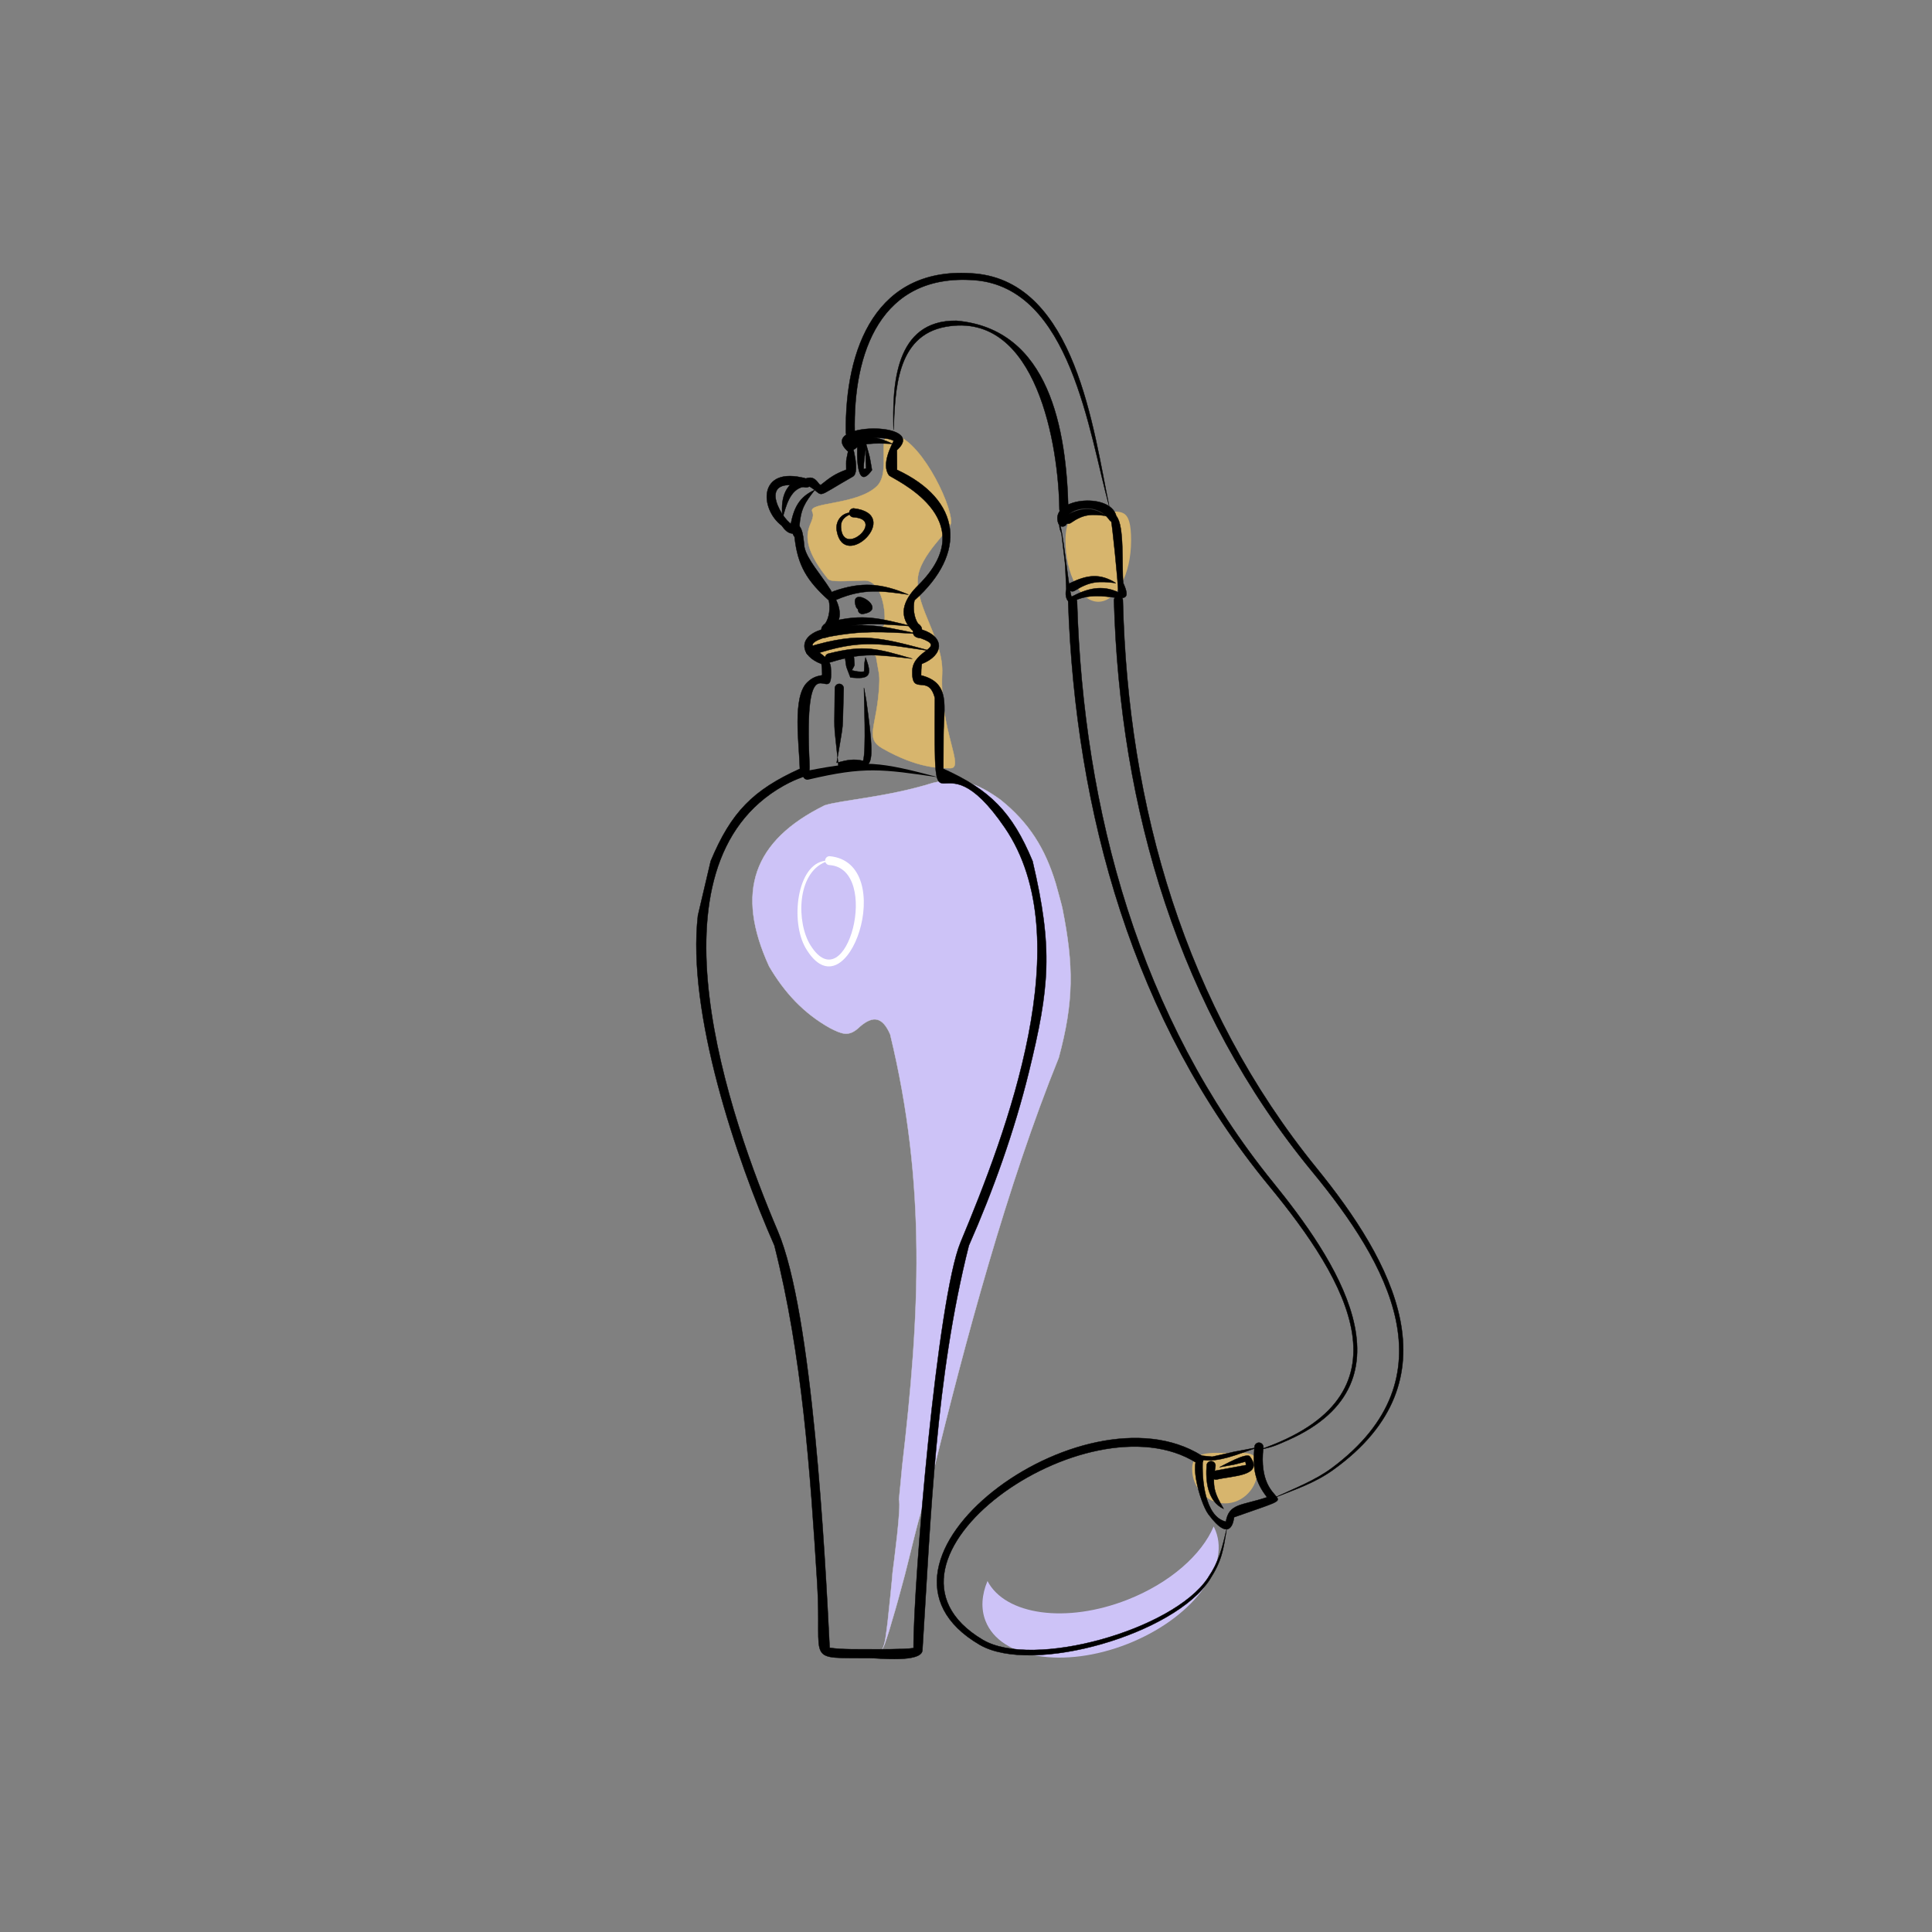 <?xml version="1.0" encoding="UTF-8"?>
<!DOCTYPE svg PUBLIC "-//W3C//DTD SVG 1.1//EN" "http://www.w3.org/Graphics/SVG/1.1/DTD/svg11.dtd">
<!-- Creator: CorelDRAW 2020 (64-Bit) -->
<svg xmlns="http://www.w3.org/2000/svg" xml:space="preserve" width="41.667in" height="41.667in" version="1.1" style="shape-rendering:geometricPrecision; text-rendering:geometricPrecision; image-rendering:optimizeQuality; fill-rule:evenodd; clip-rule:evenodd"
viewBox="0 0 41666.66 41666.66"
 xmlns:xlink="http://www.w3.org/1999/xlink"
 xmlns:xodm="http://www.corel.com/coreldraw/odm/2003">
 <rect x="0" y="0" width="41666.66" height="41666.66" fill="#808080" stroke="none"/>
 <defs>
  <style type="text/css">
   <![CDATA[
    .str0 {stroke:#D7B56D;stroke-width:7.87;stroke-miterlimit:2.613}
    .str1 {stroke:#D2CDE7;stroke-width:7.87;stroke-miterlimit:22.926}
    .str2 {stroke:black;stroke-width:7.87;stroke-miterlimit:2.613}
    .fil3 {fill:none}
    .fil4 {fill:black}
    .fil5 {fill:black}
    .fil0 {fill:#CDC3F7}
    .fil1 {fill:#D7B56D}
    .fil6 {fill:white}
    .fil2 {fill:#CDC3F7;fill-rule:nonzero}
   ]]>
  </style>
 </defs>
 <g id="Слой_x0020_1">
  <path class="fil0" d="M26174.26 32920.55c15.59,29.92 29.77,60.51 42.23,92.22 318.52,811.93 -534,1905.81 -1904.25,2443.32 -1370.25,537.5 -2739.15,315.01 -3057.6,-496.99 -104.68,-266.81 -82.89,-564.07 42.16,-861.99 383.28,735.82 1698.69,921.31 3015.44,404.77 919.96,-360.9 1606.47,-972.57 1862.02,-1581.33z"/>
  <path class="fil1" d="M23785.7 11039.6c390.67,0 608.69,-113.23 608.69,616.75 0,729.98 -316.73,1321.69 -707.4,1321.69 -390.67,0 -707.4,-591.71 -707.4,-1321.69 0,-729.98 415.44,-616.75 806.11,-616.75z"/>
  <path class="fil1 str0" d="M20511.94 11263.87c0,160.99 -684.76,699.83 -719.46,1218.65 -42.81,639.03 559.61,1316.43 526.17,2043.5 -56.49,1227.26 496.66,2041.47 176.95,2041.47 -235.6,0 -708.7,0.63 -1455.77,-422.3 -408.75,-231.42 -119.07,-460.05 -76.26,-1391.8 10.13,-221.79 -11.27,-228.88 -70.17,-589.88 -25.72,-157.32 -1288.82,149.85 -1349.24,-55.22 -47.24,-160.61 -77.52,-192.78 -48.51,-409.38 19.38,-145.54 1532.65,-43.32 1570.65,-212.17 59.02,-262.58 -47.25,-974.31 -421.67,-967.73 -416.61,7.48 -726.3,42.31 -791.28,-38.63 -813.83,-1012.94 -213.56,-1183.06 -335.41,-1446.78 -95.25,-206.21 964.05,-138.7 1390.92,-544.79 326.42,-310.33 -30.78,-1143.79 319.32,-1121.5 575.82,36.61 1283.76,1453.74 1283.76,1896.57z"/>
  <path class="fil1" d="M26516.57 31337.28c390.67,0 608.69,-63.42 608.69,345.45 0,408.87 -316.73,740.3 -707.39,740.3 -390.67,0 -707.4,-331.43 -707.4,-740.3 0,-408.87 415.44,-345.45 806.11,-345.45z"/>
  <g id="_1978320526320">
   <path class="fil2 str1" d="M20109.89 31819.32c699.35,-2882.44 1620.09,-6287.44 2722.85,-9006.69 328.6,-1214.97 323.46,-1988.77 81.86,-3208.15 1.87,-20.28 -127.82,-483.35 -145.2,-547.61 -228.15,-756.44 -576.3,-1315.2 -1194.09,-1809.57 -475.14,-342.18 -868.54,-503.52 -1449.57,-364.53 -990.84,311.87 -1984.17,370.09 -2341.62,487.13 -1540.88,761.45 -1932.55,1864.16 -1196.81,3469.96 329.77,562.84 743.47,1014.18 1316.81,1333.62 250.43,126.49 396.12,190.76 612.02,-5.67 2.63,-2.44 29.4,-27.54 29.47,-27.53 296.72,-256.06 492.62,-197.09 652.48,166.41 786.91,3245.99 641.69,6034.09 258.96,9314.11 -23.35,238.74 -43.36,479.3 -68.77,717.61 50.84,164.61 -110.63,1357.16 -138.36,1581.31 4.67,6 -91.43,943.68 -104.16,1042 -15.37,118.75 -28.56,245.36 -47.78,362.92 -7.18,43.54 -17.03,89.96 -27.59,132.87 -6.82,27.38 -18.3,53.26 -28.22,79.37 -9.63,25.39 -26.56,48.72 -39.44,72.07 -30.91,55.8 -109,122.81 -161.84,154.1 71.22,-44.74 115.51,-85.24 162.62,-153.57 10.95,-10.27 31.71,-55.57 41.04,-71.46 13.65,-23.5 21.99,-53.43 33.19,-77.99 18.61,-40.87 28.21,-89.34 44.97,-128.88 40.03,-115.71 74.05,-232.75 107.17,-350.63 101.68,-334.06 191.69,-670.67 281.83,-1007.93 31.96,-103.44 364.13,-1523.59 407.5,-1517.04 1.11,0.18 175.3,-584.17 190.7,-636.21z"/>
  </g>
  <path class="fil3" d="M17559.95 17433.02c668.01,2220.3 3949.51,2162.59 3535.31,5137.82 -410.57,2949.87 -1241.69,6952.02 -1857.59,9734.23 -28.5,129.11 -573.7,2993.21 -645.6,3035.56"/>
  <g id="_1978320524688">
   <path class="fil4 str2" d="M18798.31 35760.68c-1473.51,-15.61 -1064.38,139.26 -1172.78,-1601.97 -152.14,-2444.36 -321.77,-4915.13 -923.46,-7295.79 -826.64,-1873.56 -1890.82,-5031.38 -1650.21,-7118.89l275.46 -1172.43c441.52,-1061.28 918.68,-1535.8 1923.21,-1990.53 -14.52,-538.55 -167.92,-1553.22 160.82,-1865.58 112.83,-107.24 196.61,-130.82 320.44,-153.57 -0.33,-81.62 -3.07,-163.34 -16.21,-243.88 -452.75,-163.24 -523.49,-576.42 -1.66,-738.93 2.14,-56.4 28.44,-90.2 83.36,-131.56 90.93,-124.83 113.28,-351.42 76.63,-500.61 -469.11,-422.7 -671.91,-748.35 -737.8,-1366.82 -26.7,-38.43 -24.61,-35.19 -40.97,-73.87 -98.89,-0.53 -175.75,-83.53 -235.98,-170.54 -474.97,-353.58 -521.25,-1299.75 520.1,-1016.78 150.25,-50.74 211.31,16.71 293.99,129.31l15.28 1.08 -4.48 13.72 4.28 5.87c232.35,-185.77 312.61,-242.32 562.28,-339.24 -0.5,-247.78 -12.03,-135.3 39.06,-393.25 -722.9,-634.51 1769.13,-669.55 1053.91,-29.3l2.21 425.77c1392.22,648.18 1520.52,1795.96 376.92,2814.13 -36.59,149.22 -14.3,375.81 76.71,500.56 54.91,41.35 81.17,75.13 83.28,131.53 499.63,155.91 475.9,550.2 -1.56,738.5 -13.37,81.77 -16.04,164.72 -16.31,247.6 643.8,161.17 487.53,670.12 484.36,1279.74l-3.83 735.76c1005.04,454.83 1482.3,929.3 1923.92,1990.86 444.49,1892.35 366.62,2725.92 -80.92,4550.57 -310.09,1264.31 -767.5,2548.23 -1293.81,3740.79 -719.23,2850.5 -816.55,5806.88 -1001.23,8728.35 -17.27,273.33 -970.7,168.3 -1095.01,169.38zm-3470.99 -17189.07l0.4 -1.69 -2.34 6.32 1.94 -4.63zm2353.06 -8096.36l-0.28 -0.15 -0.17 0.53 0.45 -0.38zm4588.9 8096.33l1.96 4.66 -2.34 -6.32 0.38 1.66zm-3470.96 16997.32c90.13,-0.78 690.31,6.42 903.33,-25.19 -1.69,-1435.28 512.04,-7547.27 1015.35,-8753.37 992.4,-2378.04 2585.41,-6544.78 956.13,-8936.09 -1494.35,-2193.29 -1529.16,572.85 -1511.56,-2807.94l-0.86 3.57c-140.36,-537.24 -506,-13.81 -485.31,-587.32 16.48,-457.25 761.71,-490.85 183.15,-697.83 -109.03,-12.26 -177.11,-47.14 -168.63,-160.32 -11.3,-8.13 -20.96,-15.65 -33.09,-28.52 -326.41,-346.44 -114.74,-696.32 142.6,-949.89 1467.47,-1445.8 -575.87,-2307.15 -626.16,-2374.85 -176.4,-237.38 62.24,-657.29 99.82,-743.69 -106.33,-69.79 -377.09,-64.15 -473.84,-69.29 -46.01,3.17 -385.95,14.05 -438.78,84.34 8.96,38 200.24,659.68 33.43,754.76 -871.31,496.69 -586.06,426.19 -933.51,215.59 -50.56,19.91 -70.97,25.55 -129.26,11.3 -1123.65,-274.46 -369.89,832.81 -227.22,807.51 -2.19,1.26 -0.25,0.15 -5.79,3.4 237.11,-85.82 230.64,388.95 250.47,486.47 104.85,514.94 1204.57,1326.53 558.1,1802.51 8.68,113.38 -59.45,148.41 -168.53,160.65 -564.42,202.37 153.9,283.85 179.35,626.63 70.44,949.19 -489.49,-520 -478.29,1452.65 6.57,1156.89 165.1,705.28 -538.42,1099.76 -3079.2,1726.62 -1154.03,7197.33 -126.19,9608.78 748.87,1756.98 1017.87,6966.65 1118.06,8984.46 281.43,42.69 640.35,29.12 905.65,31.91z"/>
  </g>
  <path class="fil3" d="M18798.31 35664.79c-995.8,0 -997.21,-32.77 -1000,-94.48 -37.15,-814.21 -324.87,-6666.17 -1005.76,-8739.81 0,0 -2519.34,-5460.42 -1376.21,-8223.94 0,0 499.46,-1498.3 1931.14,-1964.44l-8.31 -1595.32c0,0 44.42,-371.81 488.33,-405.1 0,0 5.56,-338.51 -33.3,-388.44 -38.86,-49.93 -294.14,-49.96 -321.87,-249.72 -27.74,-199.76 -11.07,-249.72 244.18,-332.94 0,0 97.09,-5.56 97.09,-38.86 0,-33.3 -24.96,-66.57 41.63,-108.2 66.59,-41.63 194.22,-419 102.66,-629.85 0,0 -746.33,-588.25 -729.7,-1348.48 0,0 -49.93,-61.03 -77.69,-149.83 0,0 -111.02,72.13 -221.98,-127.63 0,0 -183.12,-122.06 -216.42,-210.85 -33.27,-88.69 -295.32,-958.43 649.26,-643.72 74.82,24.94 99.89,-116.55 260.81,127.63l119.32 8.33c0,0 377.37,-316.33 604.89,-355.17l2.79 -532.73c0,0 -374.55,-296.86 449.13,-319.06 931.89,8.3 449.12,319.06 449.12,319.06l2.79 532.73c1076.84,330.76 1726.17,1652.33 388.49,2699.72 -91.56,210.85 36.07,588.22 102.66,629.85 66.59,41.63 41.63,74.9 41.63,108.2 0,33.3 97.09,38.86 97.09,38.86 255.26,83.23 271.92,133.19 244.18,332.94 -27.74,199.76 -283.01,199.78 -321.87,249.72 -38.86,49.94 -33.3,388.44 -33.3,388.44 443.91,33.3 488.33,405.1 488.33,405.1l-8.31 1595.32c1431.68,466.14 1931.14,1964.44 1931.14,1964.44 1143.13,2763.52 -1376.21,8223.94 -1376.21,8223.94 -685.8,2088.56 -972.77,8010.06 -1006.54,8756.62 -2.29,50.81 -3.42,77.67 -999.22,77.67z"/>
  <g id="_1978320522816">
   <path class="fil4 str2" d="M18242.96 9337.91c-25.75,-1814.64 647.98,-3624.06 2782.87,-3437.59 2171.26,189.67 2553.82,3371.13 2895.05,5015.12 -433.07,-1565.93 -825.56,-4715.82 -2906.4,-4872.94 -2028.16,-153.12 -2618.48,1573.57 -2580.7,3276.34 5.26,52.7 -33.17,99.69 -85.87,104.95 -52.7,5.26 -99.69,-33.17 -104.95,-85.87z"/>
  </g>
  <path class="fil3" d="M18338.37 9328.37c0,0 -310.75,-3107.56 2230.79,-3351.72 2541.54,-244.15 2852.29,3074.24 3351.72,4938.79"/>
  <g id="_1978320523488">
   <path class="fil4 str2" d="M22848.32 10981.25c-16.44,-1333.65 -475.88,-4287.89 -2450.56,-3934.83 -1078.25,192.78 -1088.14,1388.52 -1127.12,2226.46 -26.73,-948.2 20.28,-2372.11 1355.7,-2355.57 2012.28,175.93 2372.84,2351.02 2413.76,4065.51 -0.43,52.95 -43.72,95.54 -96.67,95.11 -52.95,-0.43 -95.54,-43.72 -95.11,-96.67zm-2221.98 -4063.95l3.8 0 -6.31 -0.25 2.52 0.25z"/>
  </g>
  <path class="fil3" d="M22944.21 10982.03c0,0 33.32,-4039.81 -2319.56,-4006.52 0,0 -1531.6,-144.29 -1354.01,2297.36"/>
  <g id="_1978320522144">
   <path class="fil5 str2" d="M23228.78 12978.93c134.42,4520.29 1349.88,8973.92 4230.38,12526.3 1293.76,1595.53 3156.44,4283.49 333.48,5547.2 -351.27,157.25 -361.59,151.06 -642.13,217.48 3385.57,-1153.07 1903.78,-3650.11 224.09,-5688.87 -2932.93,-3559.93 -4181.48,-8043.41 -4337.6,-12600.5 -0.45,-52.95 42.13,-96.24 95.08,-96.7 52.95,-0.45 96.24,42.13 96.7,95.09z"/>
  </g>
  <path class="fil3" d="M23132.89 12979.74c0,0 66.62,7857.67 4283.99,12563.4 4217.37,4705.73 -266.38,5726.77 -266.38,5726.77"/>
  <g id="_1978320521712">
   <path class="fil5 str2" d="M24216.55 12946.31c106.23,4452.62 1341.63,8755.51 4177.83,12245.55 1630.66,2006.59 3056.37,4564.54 364.54,6502.4 -403.42,290.41 -807.49,419.67 -1264.39,602.24 420.1,-197.8 861.4,-361.69 1236.28,-641.48 2612.66,-1949.94 1195.48,-4413.5 -426.87,-6382.12 -2886.19,-3502.28 -4152.94,-7834.31 -4279.16,-12326.34 -0.08,-52.96 42.81,-95.94 95.76,-96.02 52.95,-0.08 95.94,42.81 96.02,95.76z"/>
  </g>
  <path class="fil3" d="M24120.66 12946.44c0,0 11.12,7580.22 4228.5,12285.95 3789.62,4228.42 714.94,6288.24 52.25,6662.57 -74.78,42.23 -906.88,401.56 -906.88,401.56"/>
  <g id="_1978320521616">
   <path class="fil4 str2" d="M22830.52 11301.74c-231.85,-558.78 1113.2,-704.98 1244.23,-173.1 182.07,210.78 113.84,1093.15 150.66,1446.33 295.02,656.13 -398.91,47.29 -1092.06,398.23 -115.24,58.37 -176.93,-116.33 -137.09,-270.05 -34.23,-741.4 -3.95,-343.02 -104.2,-1203.36 -16.89,-34.56 -48.8,-115.09 -44.22,-173.43 -6.87,-7.05 -12.73,-15.3 -17.31,-24.61zm40.6 42.18c0.88,7.1 2.37,15 4.48,23.91 79.23,334.08 179.67,1384.59 234.09,1501.32 336.59,-176.28 652.38,-262.15 1006.82,-95.92 -2.39,-227.22 -135.41,-1516.85 -151.81,-1526.11l3.88 1.71c-19.03,-10.8 -25.65,-11.83 -38.43,-30.05 -325.95,-464.78 -997.68,-188.23 -927.46,-1.51 23.33,47.54 3.7,104.97 -43.84,128.3 -28.87,14.17 -61.41,12.48 -87.71,-1.66z"/>
  </g>
  <path class="fil3" d="M22916.6 11259.5c0,0 -116.55,-238.59 255.26,-321.85 371.8,-83.26 821.3,-33.3 826.84,233.06 0,0 99.89,38.83 77.69,205.32 -22.2,166.48 22.2,1032.14 83.23,1220.82 0,0 105.43,194.24 -11.1,266.38 0,0 -477.26,-299.7 -1043.26,66.57 0,0 -133.17,-33.27 -61.04,-221.96 0,0 -44.42,-982.23 -133.19,-1215.28 0,0 -122.06,-194.22 5.56,-233.06z"/>
  <g id="_1978320522768">
   <path class="fil4 str2" d="M22982.87 11120.48c324.84,-175.12 575.34,-208.19 877.1,5.84 -323.15,-39.69 -482.19,-46.03 -765.46,150.1 -43.06,30.83 -102.96,20.92 -133.79,-22.15 -30.83,-43.06 -20.92,-102.96 22.15,-133.8z"/>
  </g>
  <path class="fil3" d="M23038.69 11198.45c0,0 410.64,-294.11 821.28,-72.13"/>
  <g id="_1978320519504">
   <path class="fil4 str2" d="M23075.56 12577.28c365.46,-179.17 644.25,-220.72 989.73,-2.62 -371.7,-44.35 -552.51,-42.31 -885.94,163.89 -44.55,28.67 -103.87,15.81 -132.54,-28.74 -28.67,-44.55 -15.81,-103.87 28.74,-132.54z"/>
  </g>
  <path class="fil3" d="M23127.46 12657.91c0,0 482.8,-310.77 937.83,-83.26"/>
  <g id="_1978320519456">
   <path class="fil4 str2" d="M17969.93 12754.46c608.87,-214.78 1041.22,-177.18 1622.73,69.92 -589.03,-84.64 -971.36,-135.33 -1540.28,103.24 -47.82,22.78 -105.03,2.46 -127.8,-45.35 -22.78,-47.82 -2.47,-105.02 45.35,-127.8z"/>
  </g>
  <path class="fil3" d="M18011.16 12841.04c0,0 699.17,-332.97 1581.51,-16.66"/>
  <g id="_1978320519648">
   <path class="fil4 str2" d="M17911.62 13411.34c710.21,-183.63 1057.3,-73.89 1764.3,95.59 -640.68,-42.11 -1078.72,-111.47 -1698.41,84.52 -49.73,18.2 -104.8,-7.37 -122.99,-57.11 -18.2,-49.73 7.37,-104.8 57.11,-123z"/>
  </g>
  <path class="fil3" d="M17944.56 13501.39c0,0 682.56,-249.74 1731.36,5.54"/>
  <g id="_1978320519744">
   <path class="fil4 str2" d="M17802.49 13551.88c883.5,-129.44 1122.62,-67.3 1995.49,115.97 -768.98,-39.14 -1198.93,-77.17 -1955.53,71.58 -51.8,11.05 -102.71,-22 -113.76,-73.79 -11.05,-51.8 22,-102.71 73.79,-113.76z"/>
  </g>
  <path class="fil3" d="M17822.48 13645.66c0,0 937.78,-199.78 1975.51,22.2"/>
  <g id="_1978320520320">
   <path class="fil4 str2" d="M17443.17 13950.49c1114.09,-334.63 1543.5,-202.5 2654.49,94.7 -1091.59,-160.59 -1513.6,-279.74 -2583.97,83.63 -49.25,19.48 -104.95,-4.66 -124.43,-53.91 -19.48,-49.25 4.65,-104.95 53.91,-124.43z"/>
  </g>
  <path class="fil3" d="M17478.43 14039.66c0,0 1220.85,-482.8 2619.23,5.54"/>
  <g id="_1978320516240">
   <path class="fil4 str2" d="M17857.69 14098.88c790.12,-199.53 1042.41,-115.7 1818.24,107.26 -733.07,-80.66 -1039.79,-147.41 -1755.47,73.94 -50.03,17.34 -104.65,-9.19 -121.99,-59.22 -17.34,-50.04 9.19,-104.65 59.22,-121.99z"/>
  </g>
  <path class="fil3" d="M17889.07 14189.48c0,0 849.04,-294.09 1786.85,16.66"/>
  <g id="_1978320514944">
   <path class="fil4 str2" d="M18410.68 10963.83c1075.88,125.39 -210.73,1385.98 -365.11,479.83 -31.74,-186.39 87.61,-362.14 269.25,-385.6 0.88,-52.2 43.46,-94.23 95.87,-94.23zm-88.39 133.17c-107.8,52.05 -193.89,126.97 -185.52,273.48 38.33,670.2 972.59,-170.76 273.91,-214.86 -39.74,0 -73.84,-24.16 -88.39,-58.62z"/>
  </g>
  <ellipse class="fil3" cx="18410.68" cy="11370.47" rx="321.85" ry="310.75"/>
  <g id="_1978320515712">
   <path class="fil4 str2" d="M17326.89 10498.6c-295.42,57.54 -380.01,434.4 -447.79,666.57 -45.5,-357.24 16.94,-728.96 406.81,-853.93 51.75,-11.33 102.84,21.44 114.17,73.19 11.32,51.74 -21.44,102.83 -73.19,114.16z"/>
  </g>
  <path class="fil3" d="M17306.41 10404.93c0,0 -432.86,94.35 -427.3,760.25"/>
  <g id="_1978320515616">
   <path class="fil4 str2" d="M17049.84 11324.67c68.48,-363.75 181.69,-606.8 522.92,-758.81 -215.44,274 -302.77,410.31 -331.64,772.76 -3.85,52.83 -49.78,92.52 -102.61,88.67 -52.83,-3.85 -92.52,-49.78 -88.67,-102.61z"/>
  </g>
  <path class="fil3" d="M17145.48 11331.64c0,0 38.83,-532.73 427.28,-765.79"/>
  <g id="_1978320515856">
   <path class="fil4 str2" d="M18324.83 9528.58c276.09,-200.72 655.93,-88.11 929.35,43.97 -175.17,-4.66 -659.93,-48.05 -802,99.44 -39.59,35.16 -100.22,31.56 -135.38,-8.03 -35.16,-39.59 -31.56,-100.22 8.03,-135.38z"/>
  </g>
  <path class="fil3" d="M18388.5 9600.28c0,0 244.18,-216.4 865.68,-27.74"/>
  <g id="_1978320515040">
   <path class="fil4 str2" d="M18680.7 9628.95c-20.11,122.06 -59.93,357.84 -52.83,486.55 17.49,-1.81 34.89,-7.22 51.7,-13.04 -13.79,-296.78 -13.77,-166.71 1.13,-473.51zm3.3 -34.61c96.95,355.62 56.83,176.53 121.54,542.95 -360.63,508.17 -321.44,-446.81 -312.28,-550.05 7.2,-52.48 55.57,-89.17 108.05,-81.97 46.06,6.32 79.96,44.37 82.7,89.07z"/>
  </g>
  <path class="fil3" d="M18588.26 9600.28c0,0 -77.69,566 -11.1,582.66 66.59,16.66 166.49,-38.83 166.49,-38.83l-61.06 -554.93"/>
  <g id="_1978320513648">
   <path class="fil4 str2" d="M18599.44 13050.26c0,0 -13.06,-1.11 -24.39,3.15 7.8,-2.04 15.96,-3.15 24.39,-3.15zm-95.76 90.78c-21.19,-15.93 -37.7,-40.24 -45.93,-65.69 -161.5,-498.38 755.39,80.16 141.7,166.69 -52.96,0 -95.89,-42.94 -95.89,-95.89l0.13 -5.11z"/>
  </g>
  <circle class="fil3" cx="18599.44" cy="13046.26" r="99.89"/>
  <g id="_1978320513024">
   <path class="fil4 str2" d="M18417.42 14180.15c10.04,212.02 35.21,121.86 -46.89,276.8 87.59,20.36 174.89,41.28 264.42,25.55 -0.28,2.64 -1.39,4.78 0.3,6.54 11.93,-233.63 -1.48,-130.39 30.78,-310.75 152.84,394.03 89.7,477.89 -326.05,431.63 -108.28,-294.24 -75.98,-155.71 -113.43,-411.3 -5.11,-52.7 33.5,-99.56 86.2,-104.67 52.7,-5.11 99.56,33.5 104.67,86.2z"/>
  </g>
  <path class="fil3" d="M18321.98 14189.39l33.27 344.05c0,0 332.97,66.57 332.97,-44.4 0,-110.96 -22.2,-310.75 -22.2,-310.75"/>
  <g id="_1978320513888">
   <path class="fil4 str2" d="M18195.87 14846.12c-34.61,1053.48 13.01,601.72 -132.66,1489.24 -88.59,-850.28 -66.35,-442.45 -59.07,-1493.07 1.06,-52.95 44.82,-95.01 97.78,-93.95 52.96,1.06 95.01,44.82 93.95,97.78zm-132.66 1489.24l-18.85 115.65 29.93 -8.1 -11.07 -107.54zm11.07 107.54c193.09,-51.8 347.32,-82.1 540.13,-33.5 70.52,-204.72 17.02,-1378.17 18.32,-1576.3l48.25 265.57c264.61,1891.65 52.65,1292.05 -591.93,1490.4l-14.78 -146.17zm568.12 -25.95l4.58 1.31c-1.54,-0.53 -3.07,-0.96 -4.58,-1.31z"/>
  </g>
  <path class="fil3" d="M18100 14844.2l-33.3 1675.83c0,0 377.37,-122.04 554.93,-44.37 177.56,77.67 11.1,-1642.56 11.1,-1642.56"/>
  <g id="_1978320511632">
   <path class="fil4" d="M17387.4 16627.11c1276.14,-255.15 1599.9,-191.23 2854.6,137.11 -1227.04,-177.31 -1587.44,-238.42 -2805.57,48.32 -51.22,13.54 -103.69,-16.99 -117.23,-68.2 -13.54,-51.22 16.99,-103.69 68.2,-117.23z"/>
  </g>
  <path class="fil3" d="M17411.91 16719.82c0,0 1553.77,-410.64 2830.09,44.4"/>
  <g id="_1978320511392">
   <path class="fil6" d="M17890.91 18464.95c1508.9,137.04 382.68,3504.61 -514.61,1983.67 -335.94,-569.48 -192.59,-1809.25 418.74,-1885.31l-0.03 -2.46c0,-52.95 42.94,-95.89 95.89,-95.89zm-91.36 125.13c-619.03,246.27 -625.6,1309.14 -320.06,1796.41 776.5,1238.39 1530.01,-1648.73 411.42,-1729.77 -42.76,0 -78.98,-27.99 -91.36,-66.65z"/>
  </g>
  <path class="fil3" d="M17890.91 18560.84c361.64,0 654.8,486.95 654.8,1087.63 0,600.69 -293.15,1087.63 -654.8,1087.63 -361.64,0 -654.8,-486.95 -654.8,-1087.63 0,-600.69 293.16,-1087.63 654.8,-1087.63z"/>
  <g id="_1978320510336">
   <path class="fil4 str2" d="M27245.39 31224.81c-162.89,1463.09 1144.81,865.73 -630.58,1496.56 -6.85,54.81 -66.24,594.44 -554.95,-65.99 -186.15,-251.56 -478.65,-1321.35 -105.66,-1257.9l189.34 18.83c629.38,-140.76 363.05,-86.4 909.62,-189.09l3.12 -34.38c8.83,-52.22 58.31,-87.41 110.54,-78.57 52.22,8.83 87.41,58.31 78.57,110.54zm-193.42 16.11c-368.58,124.11 -759.29,297.81 -1112.7,244.23 -23.73,396.75 40.3,1225.76 499.31,1332.02 66.8,-399.82 339.04,-341.93 887.4,-526.87 -255.13,-327.87 -311.02,-605.64 -274,-1049.38z"/>
  </g>
  <path class="fil3" d="M27150.83 31208.83c0,0 -122.07,721.39 316.31,1120.93 0,0 -854.6,310.78 -893.44,327.41 -38.83,16.63 -66.57,138.72 -72.13,227.52 -5.56,88.8 -832.38,-321.87 -604.86,-1453.9 0,0 49.96,22.22 249.72,27.76l1004.41 -249.72z"/>
  <g id="_1978320509616">
   <path class="fil4 str2" d="M26212.85 31626.69c-77.44,432.13 -20.99,575.17 177.78,913.95 -351.19,-161.57 -394.23,-608.89 -366.04,-950.59 10.12,-52 60.46,-85.92 112.45,-75.8 52,10.12 85.92,60.45 75.81,112.45z"/>
  </g>
  <path class="fil3" d="M26118.72 31608.37c0,0 -122.09,627.06 271.91,932.27"/>
  <g id="_1978320509040">
   <path class="fil4 str2" d="M26203.59 31720.04c467.67,-87.13 268.19,-50.61 670.8,-123.32 -6.44,-32.32 -6.85,-34.51 -14.65,-74.55 -323.71,85.15 -162.36,48.8 -557.9,119.5 89.15,-42.46 582.84,-323.26 653.04,-230.79 323.13,425.59 -396.67,417.01 -710.11,496.46 -51.72,11.37 -102.86,-21.34 -114.24,-73.06 -11.37,-51.72 21.34,-102.86 73.06,-114.24z"/>
  </g>
  <polyline class="fil3" points="26224.17,31813.69 26956.66,31652.76 26906.7,31447.44 26301.84,31641.67 "/>
  <g id="_1978320511104">
   <path class="fil4 str2" d="M25801.45 31547.08c-2346.74,-1479.67 -7458.85,2116.28 -4610.52,3815.49 1078.87,643.62 4104.37,-209.07 4853.44,-1323.21 257.54,-383.03 305.99,-636.27 412.93,-1071.43 -77.72,466.77 -103.59,686.13 -368.59,1100.59 -748.04,1170.01 -3822.33,2067.6 -4961.87,1402.56 -3046.16,-1777.76 2228.02,-5684.11 4787.7,-4078.9 42.76,31.23 52.12,91.23 20.89,133.99 -31.24,42.76 -91.24,52.13 -134,20.89z"/>
  </g>
  <path class="fil3" d="M25858 31469.64c0,0 -1520.47,-1109.83 -4184.1,610.43 -2663.63,1720.26 -854.56,3773.43 521.63,3562.57 1376.19,-210.85 3951,-366.22 4261.77,-2674.7"/>
 </g>
</svg>
